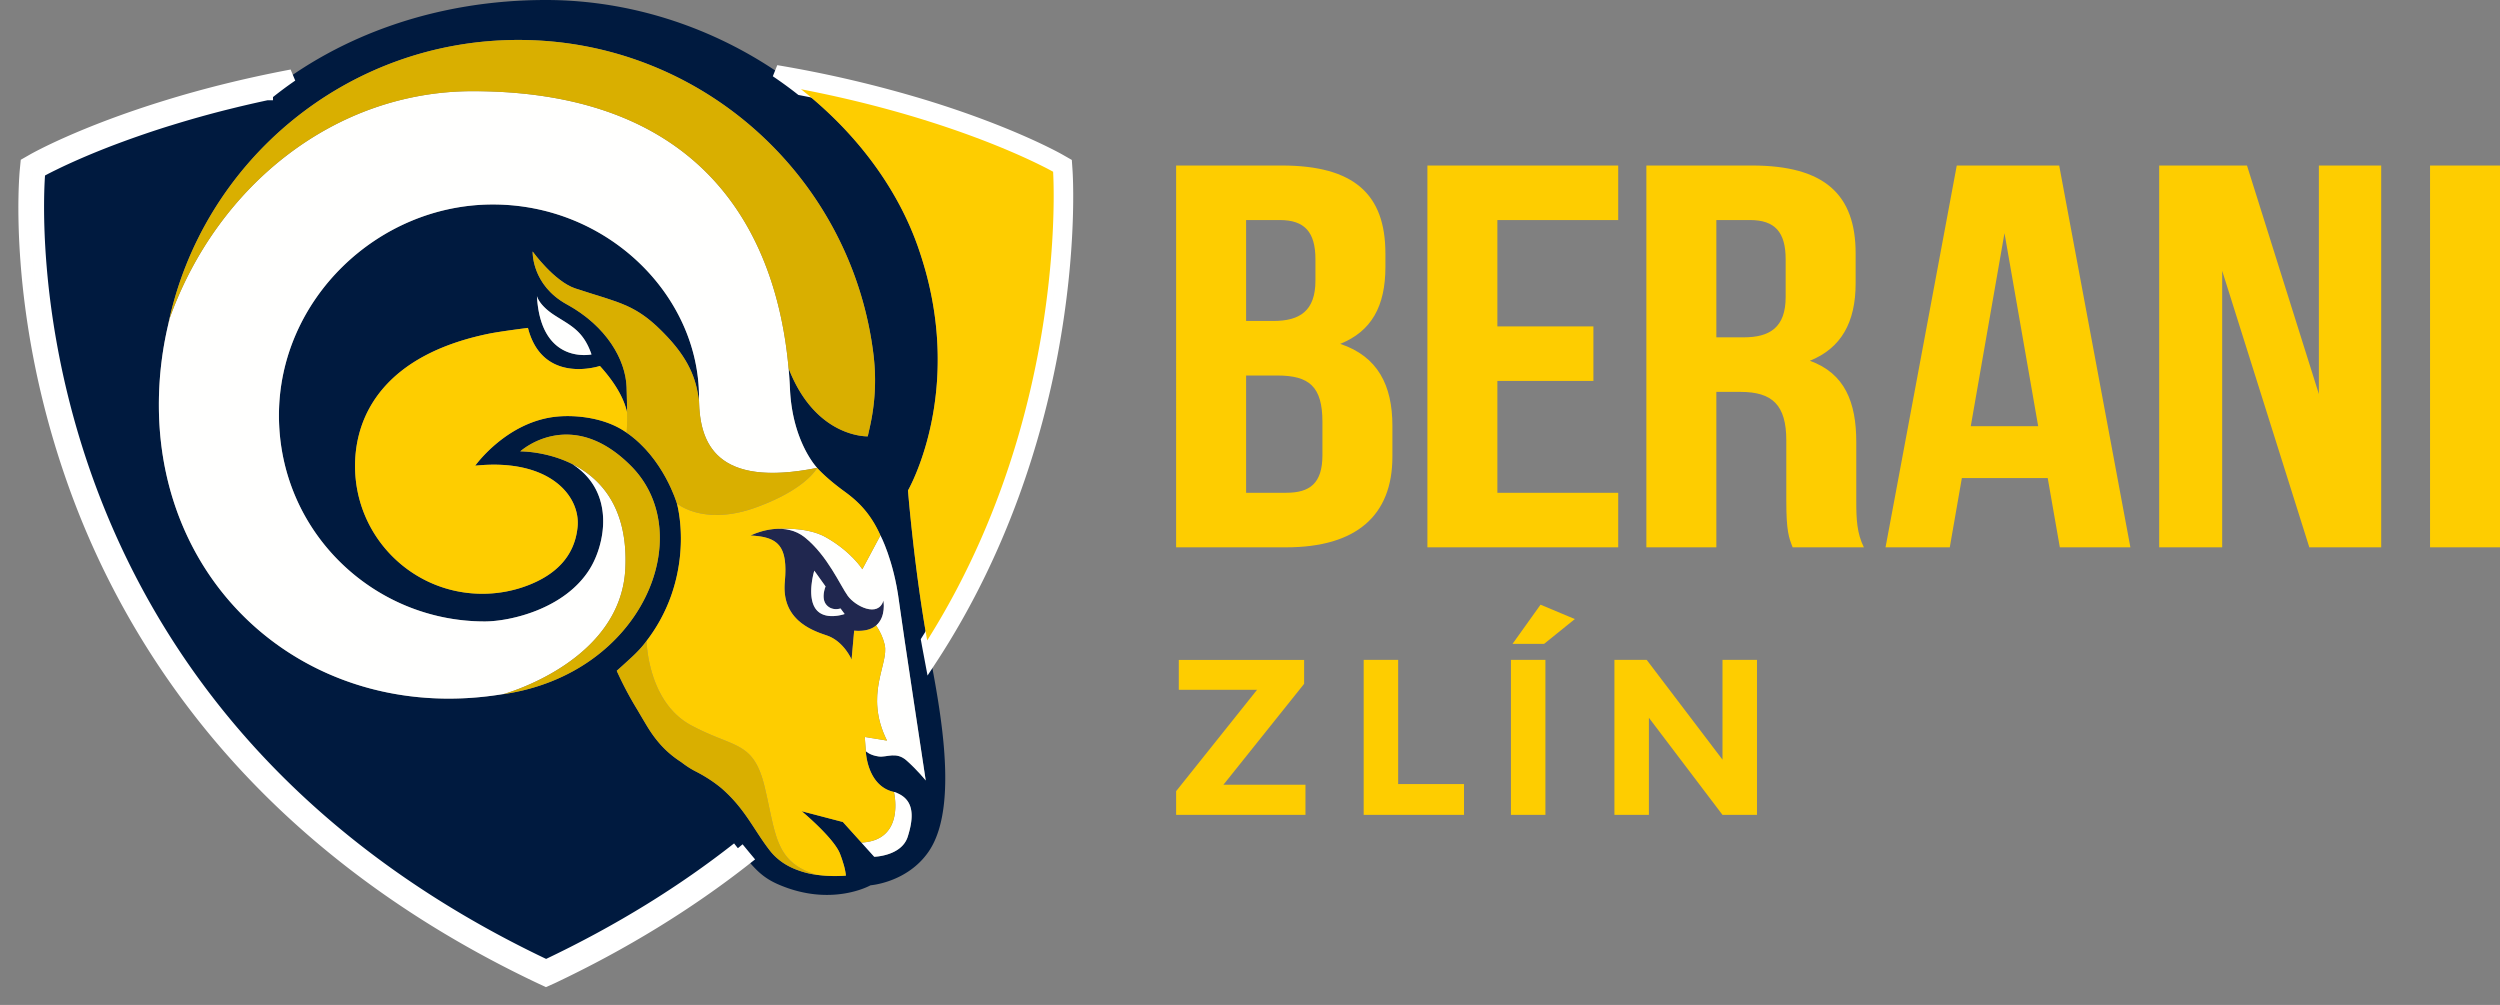 <svg width="102" height="41" viewBox="0 0 102 41" xmlns="http://www.w3.org/2000/svg">
    <rect x="0" y="0" width="102" height="41" fill="#808080" stroke="none"/>
    <g fill="none" fill-rule="evenodd">
        <path d="M50.841 15.32v4.785h1.635c.96 0 1.479-.378 1.479-1.535v-1.358c0-1.447-.544-1.891-1.842-1.891H50.84zm0-6.342v4.117h1.116c1.064 0 1.713-.4 1.713-1.647v-.868c0-1.112-.441-1.602-1.453-1.602H50.84zm5.684 1.358v.556c0 1.603-.57 2.626-1.843 3.138 1.531.512 2.128 1.69 2.128 3.338v1.268c0 2.404-1.48 3.695-4.334 3.695h-4.49V6.753h4.308c2.959 0 4.23 1.18 4.23 3.583zM61.093 13.317h3.918v2.226h-3.918v4.562h4.93v2.226h-7.785V6.753h7.785v2.225h-4.93zM70.027 8.978v4.785h1.115c1.064 0 1.713-.4 1.713-1.647V10.58c0-1.112-.441-1.602-1.453-1.602h-1.375zm3.113 13.353c-.155-.4-.259-.645-.259-1.914v-2.448c0-1.446-.57-1.98-1.868-1.98h-.986v6.342h-2.855V6.753h4.308c2.958 0 4.23 1.18 4.23 3.583v1.224c0 1.602-.597 2.648-1.869 3.16 1.428.511 1.895 1.69 1.895 3.316v2.403c0 .757.026 1.313.31 1.892H73.14zM80.407 17.39h2.751l-1.375-7.878-1.376 7.878zm6.514 4.941h-2.88l-.494-2.827h-3.503l-.493 2.827H76.93l2.906-15.578h4.179L86.92 22.33zM90.665 11.048V22.33h-2.57V6.753h3.582l2.933 9.324V6.753h2.543V22.33H94.22zM99.146 22.33H102V6.753h-2.854zM47.986 33.247v-.968l3.302-4.135h-3.193v-1.22h5.113v.977l-3.292 4.116h3.347v1.23zM55.638 33.247v-6.324h1.407v5.067h2.687v1.257zM62.998 26.271H61.71l1.144-1.6 1.399.587-1.255 1.013zm-1.352.652h1.407v6.324h-1.407v-6.324zM70.278 26.923h1.407v6.324h-1.407l-3.003-3.962v3.962h-1.407v-6.324h1.317l3.093 4.071z" fill="#FECD00"/>
        <path d="M33.268 24.825c-.356-.527-.045-1.542-.045-1.542l.46.644s-.2.475.033.748c.233.274.577.15.577.15l.168.228s-.836.299-1.193-.228m1.322-.513c-.308-.425-.827-1.642-1.751-2.386-.925-.744-2.215-.077-2.215-.077 1.117.058 1.53.406 1.396 1.893-.135 1.487 1.001 1.95 1.704 2.182.702.232 1.02.985 1.02.985l.106-1.178c1.445.126 1.194-1.227 1.194-1.227-.212.706-1.146.233-1.454-.192" fill="#20274F"/>
        <path d="M21.907 12.076s.067.364.716.786c.65.42 1.175.622 1.51 1.6 0 0-2.074.44-2.226-2.386m15.849 19.75a7.592 7.592 0 0 0-.765-.796c-.43-.38-.803-.12-1.14-.166-.376-.051-.526-.22-.526-.22s.041 1.425 1.147 1.667c.069.015.13.043.189.076.661.316.605 1.016.376 1.747-.249.795-1.368.822-1.368.822l-.144-.16-1.135-1.258-1.682-.44s1.319 1.091 1.567 1.743c.248.651.23.881.23.881s-.545.065-1.207-.034l.004.001s-.306-.03-.696-.167a2.653 2.653 0 0 1-.939-.543l-.013-.013a2.137 2.137 0 0 1-.225-.24c-.669-.85-1.017-1.724-2.006-2.577a5.759 5.759 0 0 0-1.05-.681 3.661 3.661 0 0 1-.573-.37c-.473-.307-.937-.706-1.405-1.48-.145-.24-.272-.456-.387-.654a14.206 14.206 0 0 1-.758-1.404c-.063-.132-.086-.192-.086-.192s.206-.182.604-.548a5.74 5.74 0 0 0 .377-.38c.427-.499.9-1.198 1.225-2.1.736-2.052.26-3.755.249-3.794v-.001s-.537-1.851-2.055-2.893c-.843-.602-2.017-.725-2.797-.66-2.08.177-3.379 2.008-3.379 2.008 3.015-.313 4.305 1.226 4.177 2.503-.127 1.278-.997 1.974-1.99 2.365a5.166 5.166 0 0 1-1.894.357c-2.869 0-5.195-2.334-5.195-5.213 0-2.118 1.24-4.52 5.427-5.39.5-.104 1.628-.243 1.628-.243.598 2.338 2.935 1.552 2.935 1.552.726.8 1.012 1.442 1.11 1.901 0-.26-.006-.594-.022-1.03-.038-1.12-.812-2.49-2.435-3.381-1.45-.797-1.397-2.16-1.397-2.16s.88 1.222 1.744 1.508c1.86.616 2.496.627 3.77 1.993.986 1.058 1.175 1.88 1.274 2.588v-.148c0-4.126-3.706-7.859-8.411-7.859s-8.728 3.884-8.728 8.604c0 4.72 3.83 8.408 8.396 8.408 1.032 0 3.268-.503 4.285-2.14.622-1 1.067-3.135-.71-4.279-1.066-.534-2.125-.519-2.125-.519s2.05-1.88 4.515.59c2.78 2.79.485 8.487-5.22 9.317l.04-.011c-7.664 1.287-14.08-4.087-14.08-11.791 0-1.13.133-2.23.382-3.284l-.002.003C8.246 6.6 14.123 1.63 21.154 1.63c7.48 0 13.644 5.644 14.493 12.918.113.963.052 1.939-.16 2.886l-.083.37s-2.124.08-3.23-2.778c.026.282.045.564.057.844.099 2.168 1.108 3.22 1.108 3.22s.344.401 1.108.958c.46.334 1.001.815 1.459 1.762l.015.034s.536 1.004.756 2.672c.04.3.133.946.25 1.733l.843 5.602-.014-.025m.062-5.768c-.525-2.944-.772-6.048-.772-6.048s2.451-4.218.389-9.992c-.866-2.423-2.55-4.645-4.755-6.378C29.853 1.417 26.172 0 22.268 0c-4.367 0-8.369 1.394-11.38 3.841-6 1.282-9.29 3.165-9.29 3.165S-.49 28.621 22.278 39.399h.007a42.595 42.595 0 0 0 7.81-4.804c.595.714.889 1.15 1.64 1.48 2.179.958 3.783.045 3.783.045s1.504-.111 2.372-1.377c1.365-1.992.306-6.56-.072-8.685" fill="#001A3F"/>
        <path d="M32.606 35.522a2.829 2.829 0 0 1-.874-.486c.26.224.564.38.874.486M31.654 34.966l.013.012-.013-.012" fill="#FFE51F"/>
        <path d="M21.907 12.076s.067.364.716.785c.65.422 1.175.623 1.51 1.6 0 0-2.074.441-2.226-2.385M33.223 23.283l.46.644s-.2.475.033.748c.233.274.577.15.577.15l.169.227s-.837.3-1.194-.227c-.356-.527-.045-1.542-.045-1.542M36.472 32.311s.487 1.975-1.325 2.066l.522.579s1.12-.027 1.368-.822c.235-.748.29-1.464-.42-1.77a.63.63 0 0 0-.145-.053" fill="#FFFFFE"/>
        <path d="M32.231 15.87c-.262-5.79-3.075-12.15-12.945-12.15-5.604 0-10.399 3.827-12.354 9.24v.002a14.235 14.235 0 0 0-.45 3.56c0 7.704 6.416 13.078 14.08 11.791.451-.132 4.783-1.49 4.952-5.123.116-2.496-1.027-3.685-2.162-4.253 1.777 1.143 1.332 3.277.71 4.278-1.017 1.637-3.254 2.14-4.285 2.14-4.566 0-8.396-3.687-8.396-8.407 0-4.72 4.023-8.605 8.728-8.605s8.41 3.733 8.41 7.86c0 1.75.56 3.739 4.82 2.886 0 0-1.01-1.051-1.108-3.22" fill="#FFFFFE"/>
        <path d="M25.742 19.008c-2.464-2.472-4.515-.591-4.515-.591s4.512-.07 4.287 4.773c-.178 3.832-4.992 5.135-4.992 5.135 5.705-.83 8-6.528 5.22-9.317M31.206 32.134c-.459-1.935-1.237-1.587-3.013-2.545-1.776-.958-1.812-3.438-1.812-3.438-.004-.002-.188.275-.613.669-.397.368-.604.547-.604.547s.024.063.09.198c.127.274.388.804.754 1.4.115.197.243.413.387.654.467.773.931 1.172 1.405 1.479.185.143.375.27.573.37.426.218.765.446 1.05.68.989.853 1.337 1.728 2.006 2.578.668.85 1.873.963 1.873.963-1.68-.517-1.638-1.62-2.096-3.555M35.648 14.547C34.798 7.274 28.633 1.63 21.154 1.63c-7.03 0-12.908 4.97-14.292 11.61l.003-.002c.021-.092.042-.185.066-.277 1.956-5.414 6.75-9.24 12.355-9.24 9.392 0 12.394 5.758 12.888 11.305 1.107 2.857 3.23 2.777 3.23 2.777l.083-.37a8.608 8.608 0 0 0 .16-2.886" fill="#D9AF00"/>
        <path d="M28.52 16.35c-.099-.709-.288-1.53-1.275-2.588-1.273-1.367-1.908-1.377-3.769-1.993-.863-.286-1.744-1.507-1.744-1.507s-.054 1.363 1.398 2.159c1.623.89 2.397 2.26 2.435 3.382.051 1.522 0 1.85 0 1.85 1.517 1.04 2.053 2.891 2.053 2.891l.001.002-.001-.004s1.08.924 3.18.176c1.958-.696 2.472-1.508 2.534-1.616l.007-.013c-4.141.829-4.786-1.028-4.818-2.74" fill="#D9AF00"/>
        <path d="M36.677 24.516c-.22-1.667-.756-2.672-.756-2.672l-.738 1.381s-.442-.715-1.495-1.309c-.813-.459-2.09-.334-2.09-.334v.001c.396-.032.85.03 1.24.343.925.744 1.444 1.96 1.752 2.386.308.424 1.242.897 1.454.193 0 0 .12.659-.299 1.014.151.224.28.484.35.784.185.784-.85 2.018.095 3.913l-.906-.148.041.576s.15.169.525.22c.338.046.711-.214 1.14.166.43.38.78.812.78.812s-.94-6.174-1.093-7.326" fill="#FFFFFE"/>
        <path d="M30.105 34.607c-2.21 1.738-4.796 3.36-7.82 4.792h-.006C3.068 30.305 1.553 13.497 1.548 8.465c-.001-.93.05-1.459.05-1.459l.015-.008.015-.009a.113.113 0 0 0 .013-.007l.041-.022.002-.002.062-.032.015-.009.065-.034.018-.01.217-.11.008-.004.127-.062a23.051 23.051 0 0 1 .537-.254l.013-.006c.204-.092.433-.194.688-.302l.009-.004c.258-.109.542-.225.852-.346l.004-.002a40.694 40.694 0 0 1 2.604-.906h.004a43.451 43.451 0 0 1 2.365-.662h.002c.163-.04.329-.082.497-.122l.043-.01c.347-.082.705-.163 1.073-.242h.001a15.97 15.97 0 0 1 1.016-.759c-2.007.38-3.7.824-5.043 1.237-3.548 1.087-5.454 2.167-5.533 2.213l-.245.14-.027.281c-.022.226-.507 5.6 1.83 12.387a33.455 33.455 0 0 0 6.142 10.805c3.375 3.976 7.755 7.256 13.019 9.748l.23.107.24-.107c2.927-1.385 5.577-3.012 7.934-4.867-.107-.128-.22-.267-.346-.419M43.51 6.969l-.02-.293-.254-.145c-.079-.045-1.986-1.125-5.535-2.213a48.138 48.138 0 0 0-6.03-1.413c.347.234.685.479 1.01.735 6.63 1.276 10.286 3.366 10.286 3.366s.678 9.901-5.137 19.122c.042.234.092.495.145.778 2.945-4.49 4.305-9.139 4.932-12.475.807-4.3.612-7.336.603-7.462" stroke="#FFF" stroke-width=".5" fill="#FFFFFE"/>
        <path d="M24.476 14.931s-2.337.785-2.936-1.552c0 0-1.127.14-1.627.243-4.187.87-5.427 3.272-5.427 5.39 0 2.88 2.326 5.213 5.195 5.213.669 0 1.308-.127 1.894-.358.993-.39 1.863-1.086 1.99-2.363.128-1.278-1.162-2.817-4.177-2.504 0 0 1.3-1.83 3.379-2.007.78-.067 1.954.057 2.798.66 0 0 .026-.17.022-.82-.1-.46-.386-1.103-1.111-1.902M35.325 30.644l-.041-.575.906.147c-.946-1.894.09-3.13-.095-3.913-.07-.3-.198-.56-.35-.784-.18.153-.46.25-.895.212l-.105 1.178s-.318-.753-1.02-.985c-.704-.232-1.84-.695-1.705-2.182.135-1.488-.279-1.835-1.396-1.893 0 0 .432-.221.975-.266l-.002-.001s1.278-.124 2.09.334c1.054.594 1.496 1.309 1.496 1.309l.738-1.381c-.43-.98-.998-1.45-1.474-1.797-.764-.555-1.108-.958-1.108-.958s-.44.882-2.54 1.63c-2.102.747-3.181-.177-3.181-.177s.497 1.722-.248 3.798a6.706 6.706 0 0 1-1.028 1.858v.006l.039-.053s.036 2.48 1.812 3.438c1.776.958 2.554.61 3.013 2.545.458 1.934.416 3.036 2.092 3.554.531.08 1.059.051 1.218.038-.05-.363-.112-.49-.153-.64a5.657 5.657 0 0 0-.088-.245c-.248-.652-1.566-1.744-1.566-1.744l1.68.44.76.842-.002-.003c1.812-.09 1.325-2.064 1.325-2.064-1.106-.244-1.147-1.668-1.147-1.668M42.97 7.065V7.06l-.002-.035v-.006l-.001-.011-.015-.01-.022-.011-.008-.004a1.396 1.396 0 0 0-.048-.027l-.01-.005a2.727 2.727 0 0 0-.06-.032l-.013-.007c-.055-.03-.122-.064-.203-.105l-.005-.002c-1.099-.556-4.52-2.128-9.903-3.164a15.412 15.412 0 0 1 .802.672c1.81 1.619 3.195 3.585 3.952 5.706l.004.011a16.93 16.93 0 0 1 .312.986l.006.02c.815 2.937.496 5.397.056 6.995-.347 1.256-.766 1.98-.766 1.98s.248 3.103.771 6.048l.013.07c1.723-2.732 2.876-5.523 3.645-8.098C43.184 12.3 43 7.636 42.97 7.065" fill="#FECD00"/>
    </g>
</svg>

